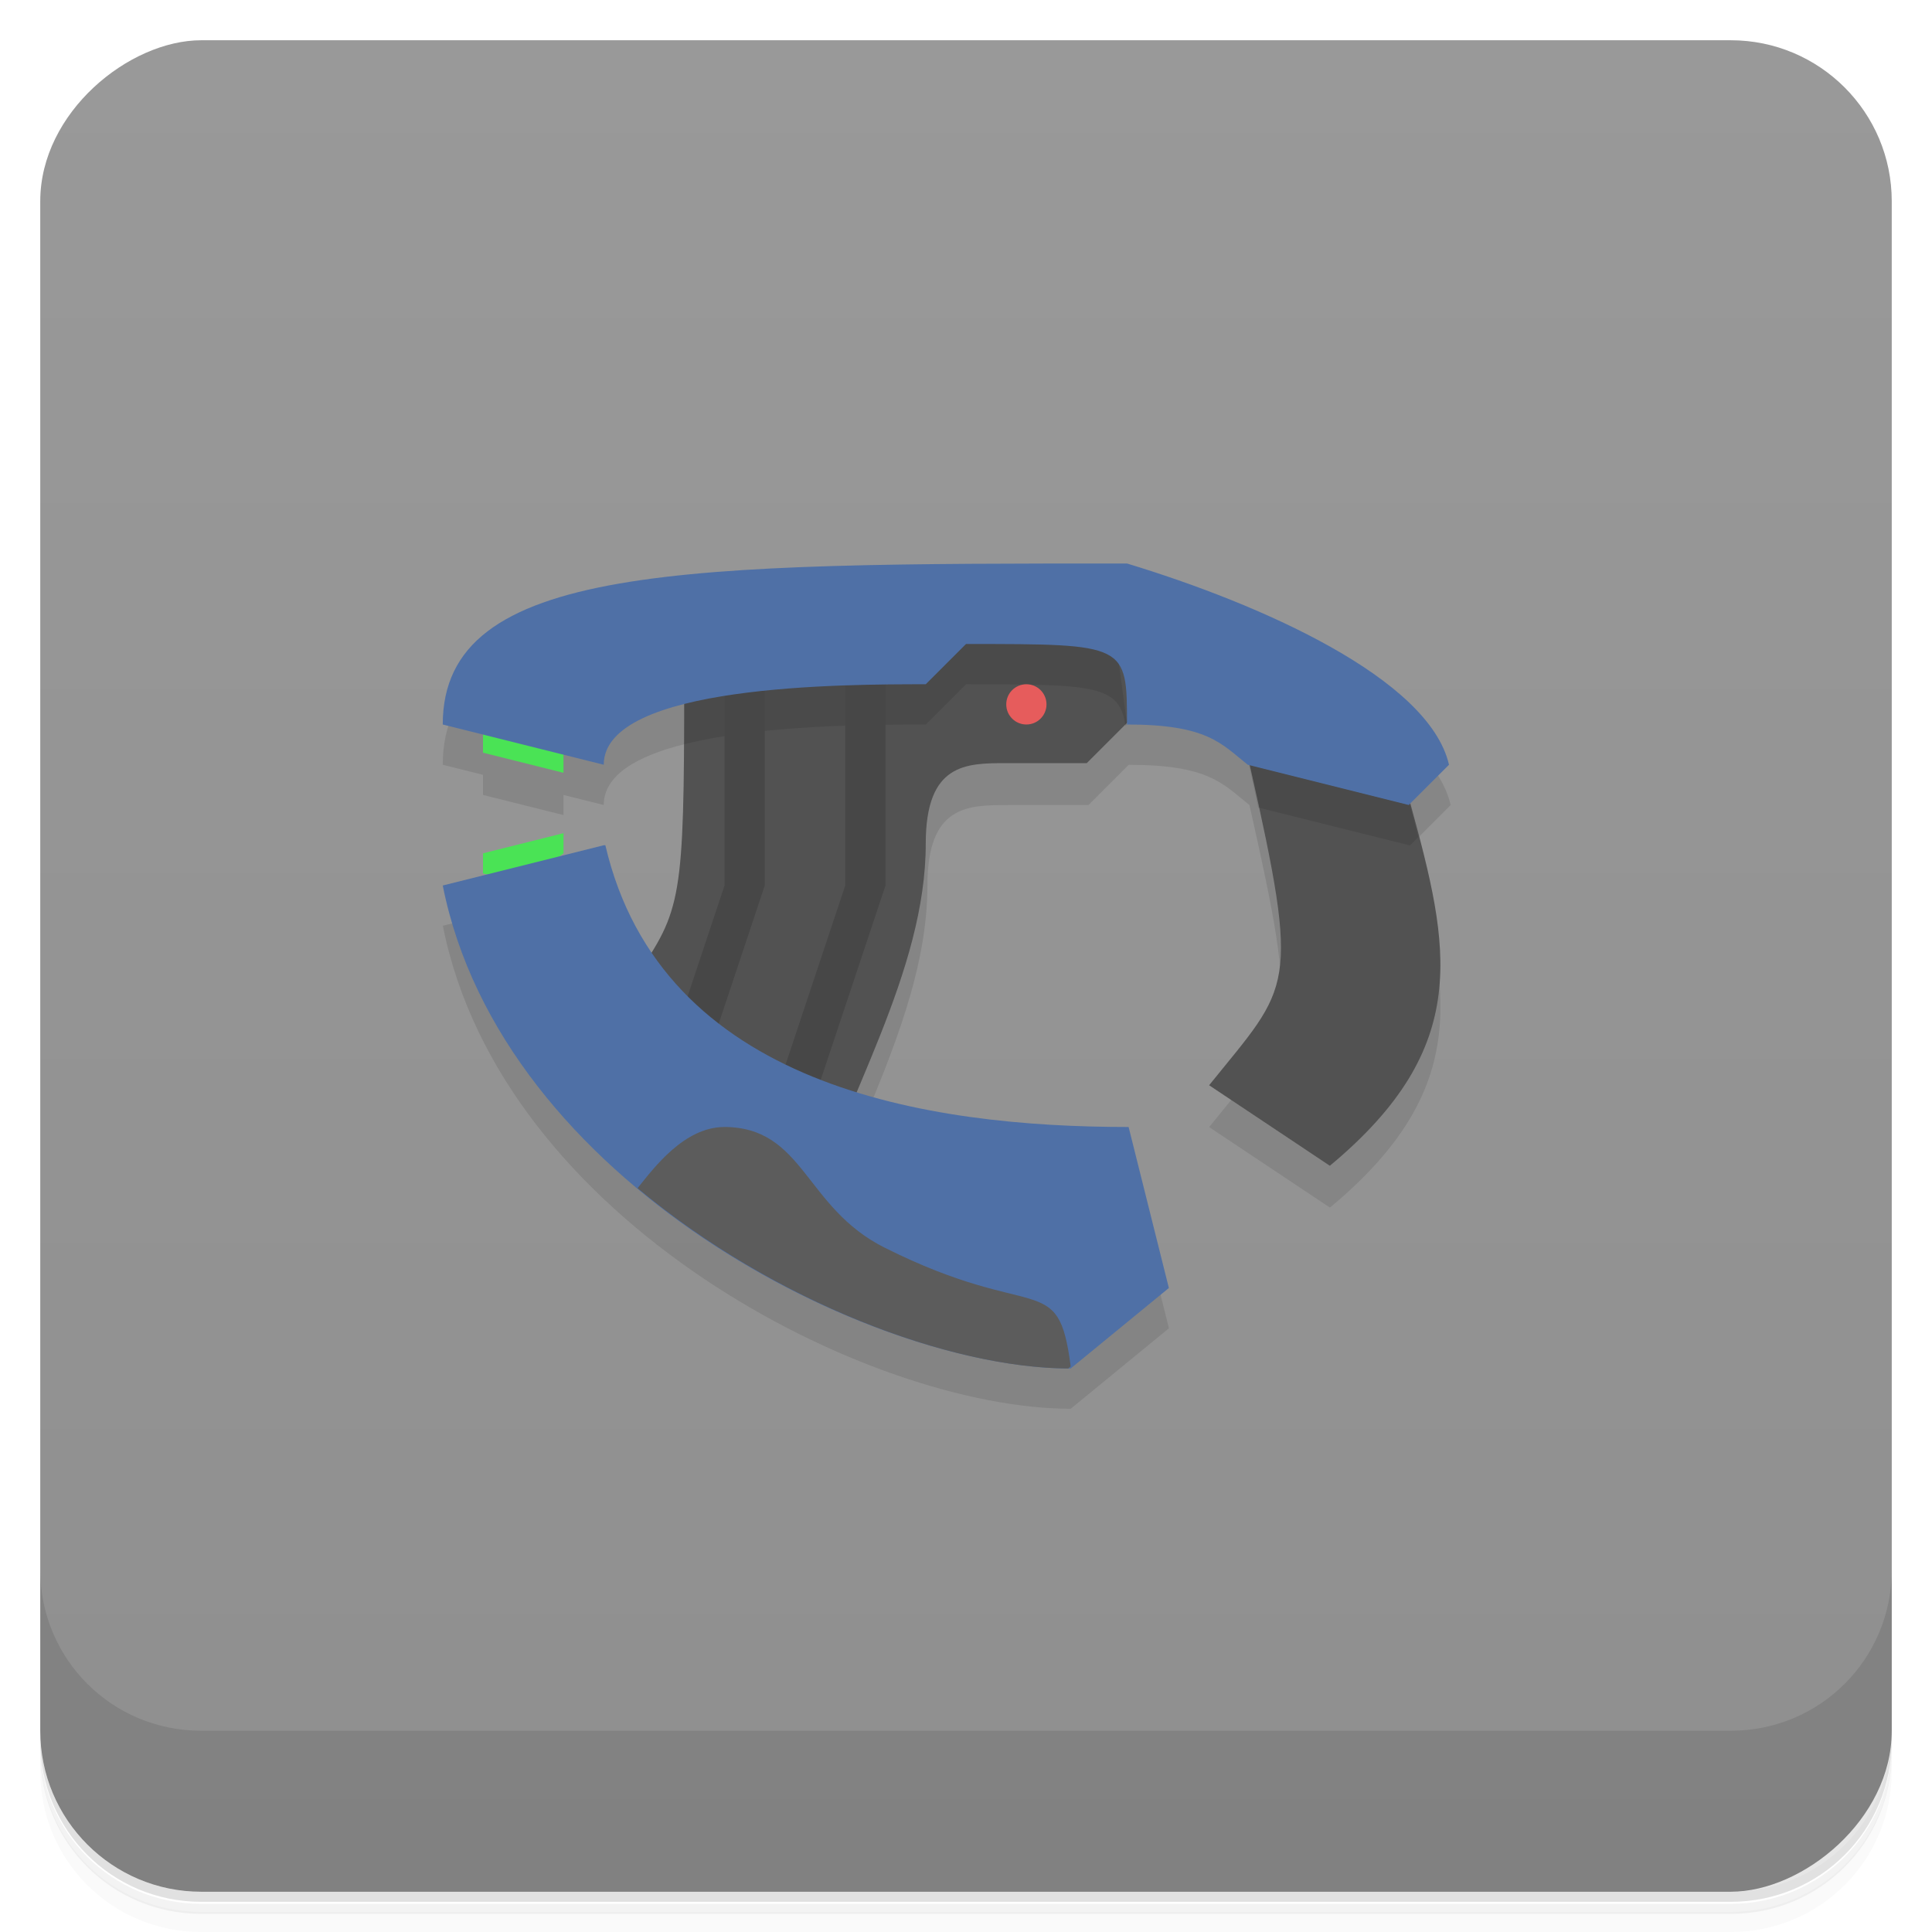 <svg version="1.1" viewBox="0 0 48 48" xmlns="http://www.w3.org/2000/svg">
 <defs>
  <linearGradient id="bg" x1="-47" x2="-1" y1="0" y2="0" gradientUnits="userSpaceOnUse">
   <stop style="stop-color:#8f8f8f" offset="0"/>
   <stop style="stop-color:#999" offset="1"/>
  </linearGradient>
 </defs>
 <path d="m1 43v0.25c0 2.22 1.78 4 4 4h38c2.22 0 4-1.78 4-4v-0.25c0 2.22-1.78 4-4 4h-38c-2.22 0-4-1.78-4-4zm0 0.5v0.5c0 2.22 1.78 4 4 4h38c2.22 0 4-1.78 4-4v-0.5c0 2.22-1.78 4-4 4h-38c-2.22 0-4-1.78-4-4z" style="opacity:.02"/>
 <path d="m1 43.3v0.25c0 2.22 1.78 4 4 4h38c2.22 0 4-1.78 4-4v-0.25c0 2.22-1.78 4-4 4h-38c-2.22 0-4-1.78-4-4z" style="opacity:.05"/>
 <path d="m1 43v0.25c0 2.22 1.78 4 4 4h38c2.22 0 4-1.78 4-4v-0.25c0 2.22-1.78 4-4 4h-38c-2.22 0-4-1.78-4-4z" style="opacity:.1"/>
 <rect transform="rotate(-90)" x="-47" y="1" width="46" height="46" rx="4" style="fill:url(#bg)"/>
 <path d="m1 39v4c0 2.22 1.78 4 4 4h38c2.22 0 4-1.78 4-4v-4c0 2.22-1.78 4-4 4h-38c-2.22 0-4-1.78-4-4z" style="opacity:.1"/>
 <path d="m28 15c-11 0-17 0-17 4l1 0.25v0.5l2 0.5v-0.5l1 0.25c0-0.749 0.841-1.22 2-1.51-0.007 4.22-0.09 5.05-0.818 6.22l-4.18-1.96-1 0.25c1.46 7.36 10.6 12 15.6 12l2.44-2-1-4c-2.12 0-4.53-0.183-6.71-0.848 0.865-2.05 1.71-4.1 1.71-6.15 0-2 1-2 2-2h2l1-1c2 0 2.34 0.474 3 1 1.28 5.67 1.03 5.48-1 8l3 2c3.56-2.96 2.98-5.42 2-9l1-1c-0.494-2.15-4.7-4-8-5z" style="opacity:.1"/>
 <path d="m27.2 14.4-10.2 1.56c0 6 0 6.5-1 8l4 6.5c1-3.19 3-6.33 3-9.5 0-2 1-2 2-2h2l2-2zm5.49 4.27c-0.528 0.002-1.08 0.122-1.65 0.293 1.28 5.67 1.03 5.48-1 8l3 2c3.56-2.96 2.98-5.42 2-9-0.667-0.969-1.47-1.3-2.35-1.29z" style="fill:#525252"/>
 <path d="m27.6 15-10.6 1v2.49c1.93-0.489 4.75-0.49 6-0.49l1-1c3.2 0 3.83 0.018 3.96 1.04l0.041-0.041zm5.08 3.71c-0.528 0.002-1.08 0.122-1.65 0.293 0.09 0.401 0.155 0.713 0.23 1.06l3.77 0.941 0.209-0.209c-0.069-0.261-0.134-0.517-0.209-0.791-0.667-0.969-1.47-1.3-2.35-1.29z" style="opacity:.1"/>
 <circle cx="25.5" cy="17.5" r=".5" style="fill:#e65c5c"/>
 <path d="m18 16v6l-1 3v3l2-6v-6zm3 0v6l-2 6v3l3-9v-6z" style="fill:#474747"/>
 <path d="m12 18.2v0.5l2 0.5v-0.5l-1-0.75zm2 2.5-2 0.5v0.5l1 0.25 1-0.75z" style="fill:#4ae355"/>
 <path d="m28 14c-11 0-17 0-17 4l4 1c0-2 6-2 8-2l1-1c4 0 4 0 4 2 2 0 2.34 0.474 3 1l4 1 1-1c-0.494-2.15-4.7-4-8-5zm-13 7-4 1c1.46 7.36 10.6 12 15.6 12l2.44-2-1-4c-5 0-11.6-1-13-7z" style="fill:#4f70a6"/>
 <path d="m18 28c-1 0-1.75 1.01-2.16 1.52 3.4 2.84 7.78 4.47 10.7 4.48l0.061-0.051c-0.31-2.43-0.869-1.07-4.62-2.95-2-1-2-3-4-3z" style="fill:#5c5c5c"/>
</svg>
